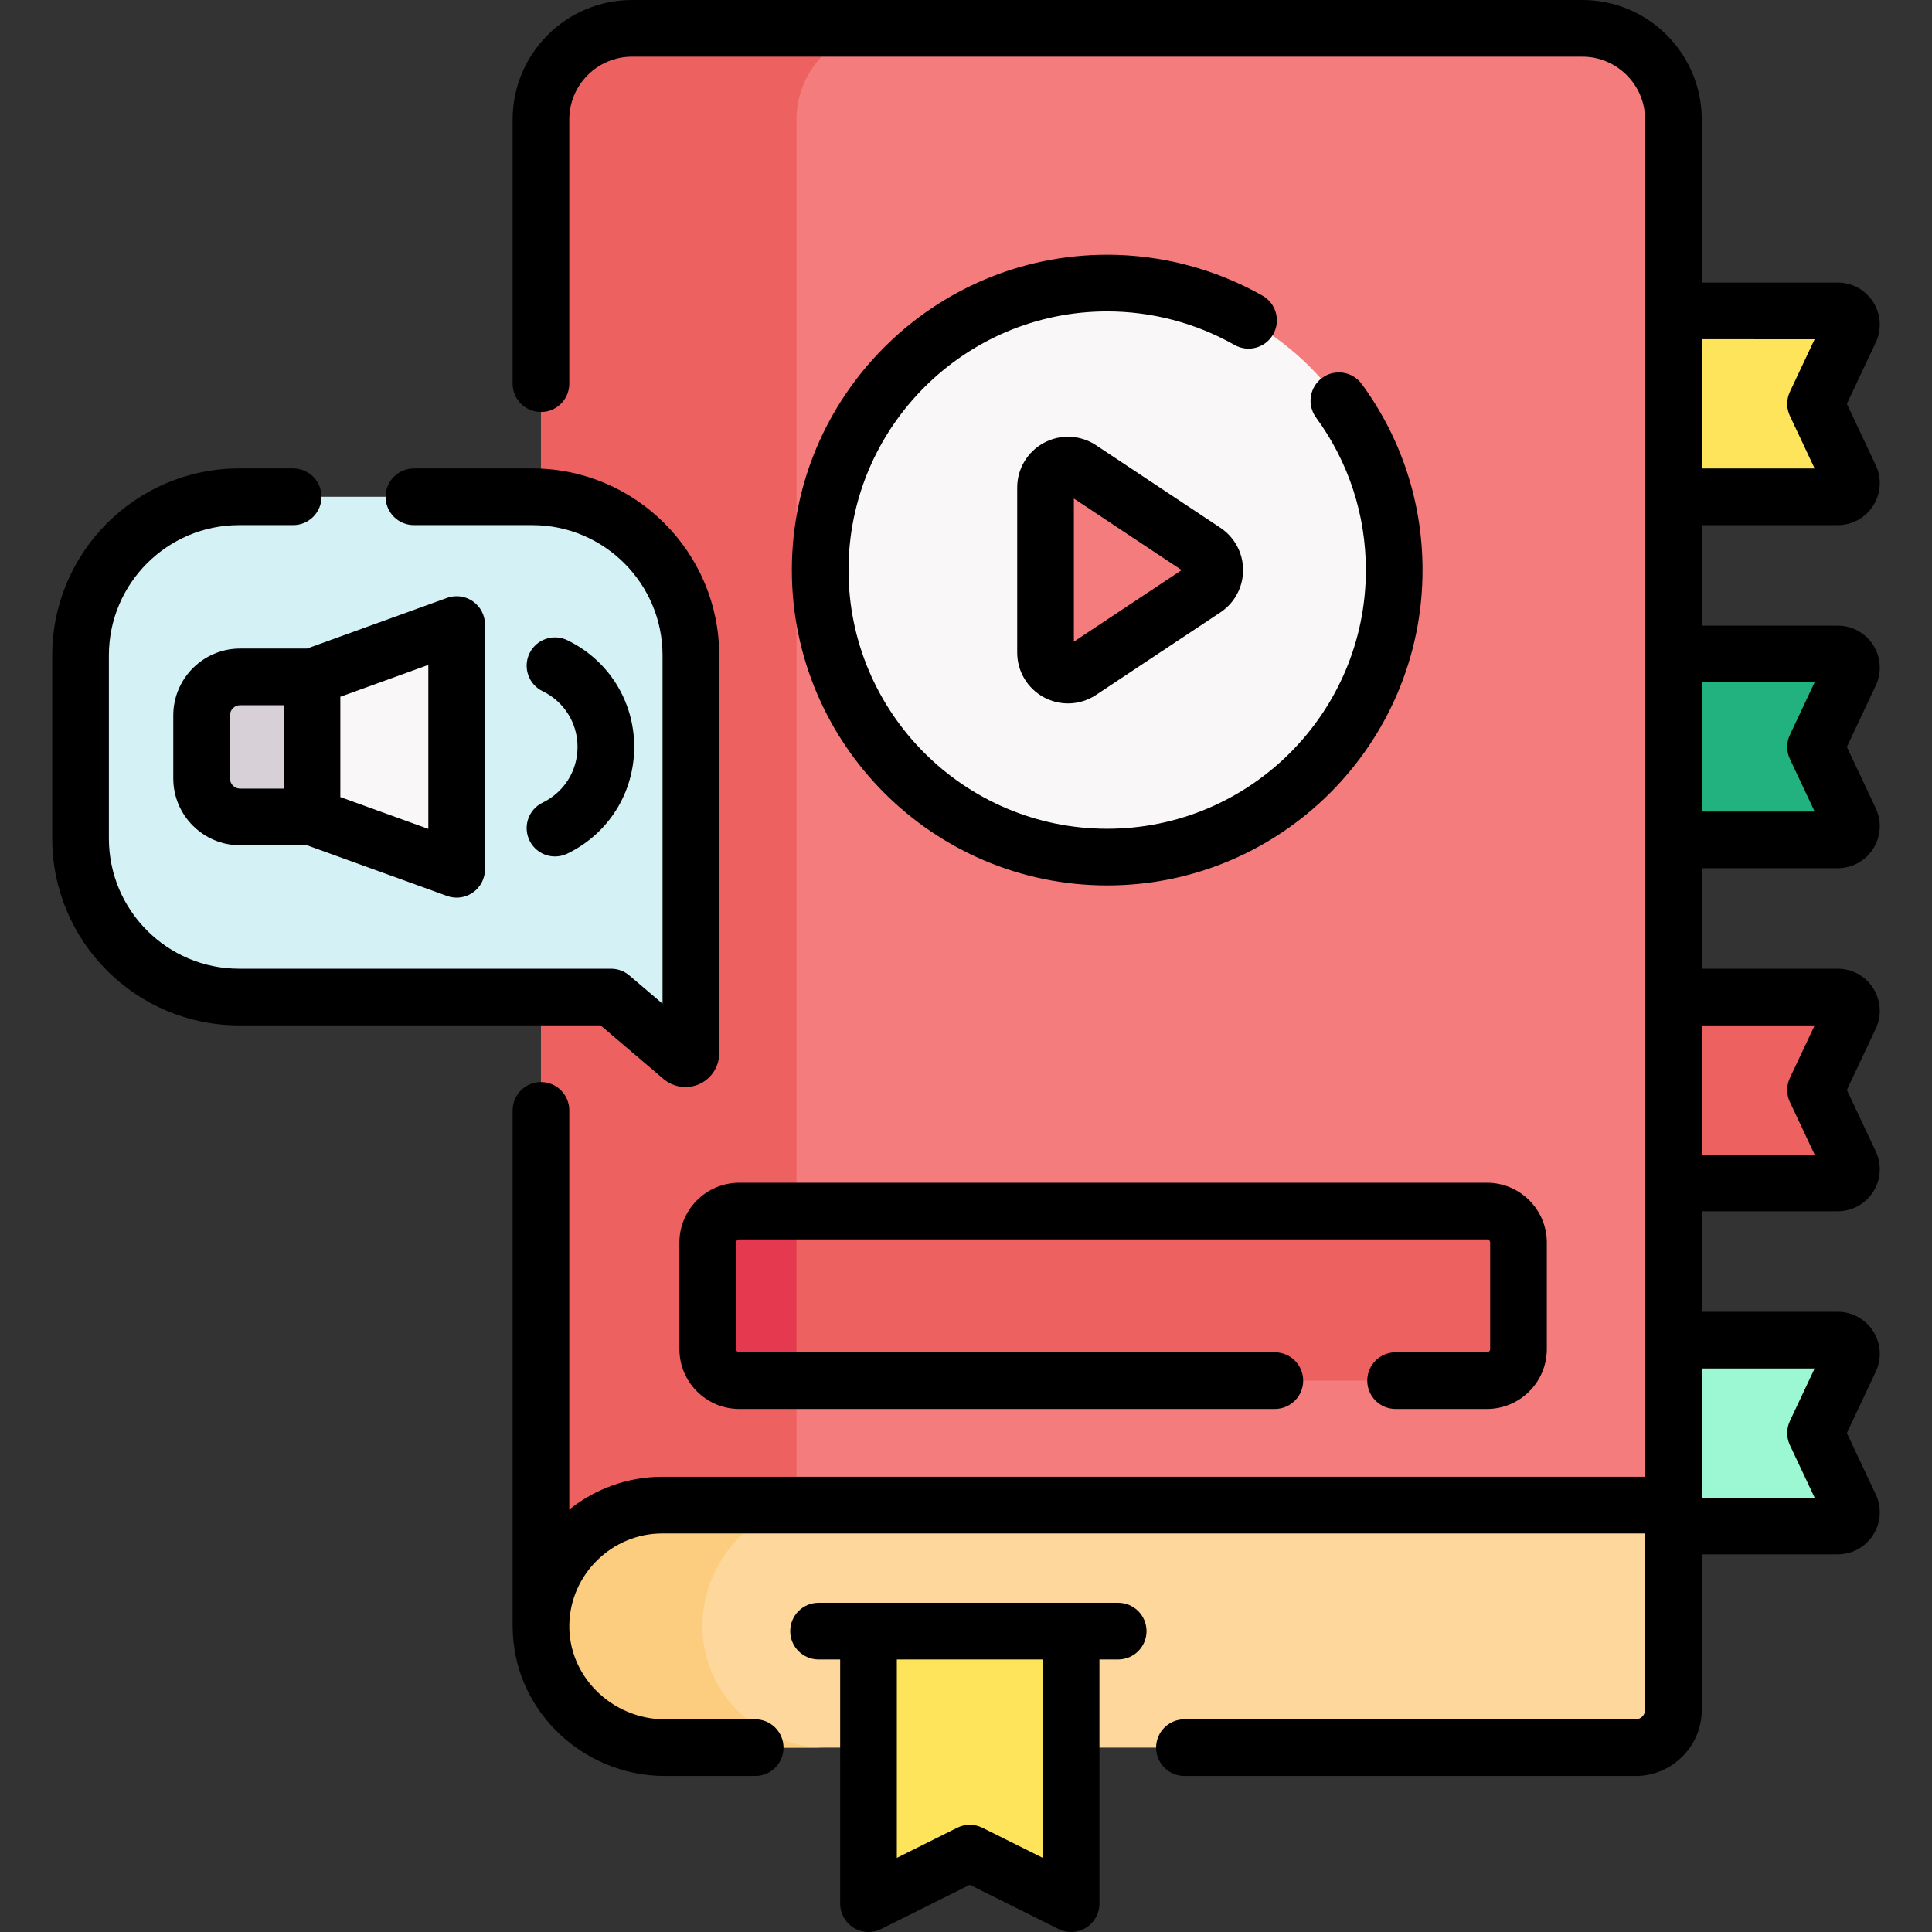 <svg id="Capa_1" enable-background="new 0 0 511.389 511.389" height="512" viewBox="0 0 511.389 511.389" width="512" xmlns="http://www.w3.org/2000/svg"><rect x="0" y="0" width="511.389" height="511.389" fill="#333333" stroke="none"/><g><g><path d="m486.435 403.923h-69.487v-49.202h69.487c2.658 0 4.412 2.765 3.28 5.17l-9.15 19.431 9.15 19.431c1.132 2.405-.622 5.17-3.28 5.17z" fill="#9cf8d2"/><path d="m486.435 313.114h-62.487v-49.202h62.487c2.658 0 4.412 2.765 3.28 5.17l-9.15 19.431 9.15 19.431c1.132 2.404-.622 5.17-3.28 5.17z" fill="#ee6161"/><path d="m486.435 222.304h-63.487v-49.202h63.487c2.658 0 4.412 2.765 3.28 5.17l-9.15 19.431 9.15 19.431c1.132 2.405-.622 5.17-3.28 5.17z" fill="#22b27f"/><path d="m486.435 131.494h-60.487v-49.201h60.487c2.658 0 4.412 2.765 3.28 5.17l-9.15 19.431 9.15 19.431c1.132 2.404-.622 5.169-3.28 5.169z" fill="#fee45a"/><path d="m418.837 7.499h-251.54c-13.31 0-24.11 10.8-24.11 24.11v394.201l20.033 11.333 238.716 2.107 41.01-40.857v-.005-366.78c.001-13.31-10.789-24.109-24.109-24.109z" fill="#f47c7c"/><path d="m234.936 7.499h-67.639c-13.31 0-24.11 10.8-24.11 24.11v398.88h67.639v-398.881c0-13.31 10.8-24.109 24.11-24.109z" fill="#ee6161"/><path d="m432.943 462.588c5.525 0 10.004-4.479 10.004-10.004v-54.19h-267.663c-17.518 0-31.758 14.033-32.091 31.471-.344 17.994 14.728 32.723 32.725 32.723z" fill="#fdd79b"/><path d="m185.91 429.865c.286-14.981 10.841-28.256 24.916-31.471h-35.542c-17.518 0-31.758 14.033-32.091 31.471-.344 17.994 14.728 32.723 32.725 32.723h42.717c-17.998 0-33.069-14.729-32.725-32.723z" fill="#fccd7f"/><path d="m277.787 501.033-21.087-10.516-21.087 10.516c-2.632 1.313-5.726-.602-5.726-3.543v-65.74h53.625v65.74c.001 2.941-3.093 4.856-5.725 3.543z" fill="#fee45a"/><g><path d="m295.975 439.25h-79.305c-4.142 0-7.5-3.358-7.5-7.5s3.358-7.5 7.5-7.5h79.305c4.143 0 7.5 3.358 7.5 7.5s-3.357 7.5-7.5 7.5z" fill="#fccd7f"/></g><path d="m179.626 279.15-17.894-15.238h-98.445c-23.177 0-41.966-18.789-41.966-41.966v-48.486c0-23.177 18.789-41.966 41.966-41.966h77.617c23.177 0 41.966 18.789 41.966 41.966v104.191c0 1.679-1.966 2.587-3.244 1.499z" fill="#d4f2f6"/><g id="XMLID_1005_"><g><path d="m117.001 166.712-34.414 12.457-12.933 9.324v19.689l12.933 8.057 34.414 12.457c1.885.682 3.876-.714 3.876-2.719v-56.546c0-2.005-1.991-3.402-3.876-2.719z" fill="#f9f7f8"/><path d="m82.587 179.168v37.07h-19.03c-5.63 0-10.19-4.56-10.19-10.19v-16.69c0-5.63 4.56-10.19 10.19-10.19z" fill="#d7d0d6"/></g></g><path d="m393.588 365.443h-197.907c-4.611 0-8.349-3.738-8.349-8.349v-28.184c0-4.611 3.738-8.349 8.349-8.349h197.906c4.611 0 8.349 3.738 8.349 8.349v28.184c0 4.611-3.737 8.349-8.348 8.349z" fill="#ee6161"/><path d="m210.826 320.562h-15.145c-4.611 0-8.349 3.738-8.349 8.349v28.184c0 4.611 3.738 8.349 8.349 8.349h15.145z" fill="#e53950"/><circle cx="293.067" cy="150.898" fill="#f9f7f8" r="75.971"/><path d="m276.748 172.744v-43.692c0-4.741 5.279-7.572 9.229-4.95l32.905 21.846c3.54 2.351 3.54 7.55 0 9.901l-32.905 21.846c-3.95 2.622-9.229-.21-9.229-4.951z" fill="#f47c7c"/></g><g><path d="m295.975 424.25h-79.305c-4.142 0-7.5 3.358-7.5 7.5s3.358 7.5 7.5 7.5h5.717v64.638c0 2.598 1.344 5.011 3.554 6.378 1.205.746 2.574 1.122 3.947 1.122 1.144 0 2.29-.261 3.347-.788l23.466-11.703 23.466 11.702c2.323 1.16 5.082 1.034 7.293-.333 2.209-1.367 3.554-3.78 3.554-6.378v-64.638h4.962c4.143 0 7.5-3.358 7.5-7.5s-3.358-7.5-7.501-7.5zm-19.962 67.518-15.966-7.962c-2.107-1.051-4.586-1.051-6.694 0l-15.966 7.962v-52.518h38.625v52.518z"/><path d="m175.643 285.609c1.644 1.4 3.714 2.128 5.803 2.128 1.269 0 2.545-.269 3.736-.819 3.151-1.456 5.188-4.64 5.188-8.111v-105.347c0-27.275-22.19-49.466-49.466-49.466h-31.34c-4.142 0-7.5 3.358-7.5 7.5s3.358 7.5 7.5 7.5h31.34c19.005 0 34.466 15.461 34.466 34.466v92.214l-8.775-7.473c-1.357-1.155-3.081-1.79-4.863-1.79h-98.445c-19.004 0-34.466-15.461-34.466-34.466v-48.485c0-19.004 15.461-34.466 34.466-34.466h14.314c4.142 0 7.5-3.358 7.5-7.5s-3.358-7.5-7.5-7.5h-14.314c-27.275 0-49.466 22.19-49.466 49.466v48.485c0 27.275 22.19 49.466 49.466 49.466h95.685z"/><path d="m63.56 171.665c-9.756 0-17.693 7.937-17.693 17.693v16.691c0 9.756 7.937 17.693 17.693 17.693h17.708l37.056 13.407c.83.3 1.692.447 2.551.447 1.521 0 3.029-.463 4.308-1.36 2.001-1.404 3.192-3.695 3.192-6.14v-64.786c0-2.444-1.191-4.735-3.192-6.14-2.001-1.404-4.561-1.744-6.859-.913l-37.056 13.407h-17.708zm11.524 37.077h-11.524c-1.485 0-2.693-1.208-2.693-2.693v-16.691c0-1.485 1.208-2.693 2.693-2.693h11.524zm38.292 10.665-23.292-8.427v-26.552l23.292-8.428z"/><path d="m143.625 212.451c-3.726 1.81-5.279 6.297-3.469 10.023 1.297 2.67 3.97 4.225 6.751 4.225 1.1 0 2.216-.243 3.272-.756 10.913-5.301 17.691-16.122 17.691-28.24 0-12.117-6.779-22.938-17.691-28.24-3.726-1.808-8.213-.257-10.023 3.469s-.257 8.213 3.469 10.023c5.703 2.771 9.246 8.422 9.246 14.748s-3.543 11.977-9.246 14.748z"/><path d="m179.832 328.911v28.184c0 8.739 7.11 15.849 15.849 15.849h141.762c4.143 0 7.5-3.358 7.5-7.5s-3.357-7.5-7.5-7.5h-141.761c-.468 0-.849-.381-.849-.849v-28.184c0-.468.381-.849.849-.849h197.906c.468 0 .849.381.849.849v28.184c0 .468-.381.849-.849.849h-24.181c-4.143 0-7.5 3.358-7.5 7.5s3.357 7.5 7.5 7.5h24.181c8.739 0 15.849-7.11 15.849-15.849v-28.184c0-8.739-7.109-15.849-15.849-15.849h-197.906c-8.74 0-15.85 7.11-15.85 15.849z"/><path d="m337.005 88.488c2.044-3.603.779-8.18-2.823-10.224-12.499-7.089-26.717-10.836-41.114-10.836-46.026 0-83.471 37.445-83.471 83.471s37.445 83.471 83.471 83.471 83.471-37.445 83.471-83.471c0-17.843-5.564-34.874-16.092-49.253-2.447-3.341-7.139-4.067-10.482-1.621-3.342 2.447-4.067 7.14-1.621 10.482 8.633 11.79 13.195 25.757 13.195 40.392 0 37.755-30.716 68.471-68.471 68.471s-68.471-30.716-68.471-68.471 30.716-68.471 68.471-68.471c11.809 0 23.467 3.072 33.714 8.884 3.602 2.042 8.179.779 10.223-2.824z"/><path d="m323.03 139.699-32.905-21.846c-4.133-2.744-9.416-2.991-13.789-.647-4.372 2.345-7.088 6.884-7.088 11.845v43.692c0 4.961 2.716 9.5 7.088 11.845 1.994 1.07 4.178 1.6 6.355 1.6 2.597 0 5.186-.754 7.434-2.247l32.905-21.847c3.762-2.497 6.007-6.684 6.007-11.198s-2.246-8.699-6.007-11.197zm-38.783 30.14v-37.883l28.53 18.941z"/><path d="m495.828 170.767c-2.052-3.234-5.563-5.165-9.394-5.165h-35.987v-26.607h35.987c3.83 0 7.342-1.931 9.394-5.165 2.053-3.234 2.304-7.234.672-10.7l-7.646-16.236 7.646-16.237c1.631-3.465 1.38-7.465-.672-10.699-2.053-3.234-5.564-5.165-9.395-5.165h-35.987v-43.181c.002-17.431-14.18-31.612-31.611-31.612h-251.535c-17.431 0-31.613 14.181-31.613 31.612v69.94c0 4.142 3.358 7.5 7.5 7.5s7.5-3.358 7.5-7.5v-69.94c0-9.16 7.453-16.612 16.613-16.612h251.536c9.16 0 16.612 7.452 16.612 16.612v359.281h-260.163c-9.251 0-17.815 3.254-24.598 8.669v-105.65c0-4.142-3.358-7.5-7.5-7.5s-7.5 3.358-7.5 7.5v136.579c0 .093.01.183.014.275.075 10.15 4.062 19.757 11.316 27.151 7.588 7.735 18.123 12.171 28.902 12.171h23.97c4.142 0 7.5-3.358 7.5-7.5s-3.358-7.5-7.5-7.5h-23.97c-6.777 0-13.409-2.798-18.194-7.675-4.659-4.749-7.156-10.93-7.032-17.404.254-13.297 11.287-24.115 24.593-24.115h260.163v46.69c0 1.381-1.123 2.504-2.504 2.504h-119.433c-4.143 0-7.5 3.358-7.5 7.5s3.357 7.5 7.5 7.5h119.432c9.651 0 17.504-7.853 17.504-17.504v-41.161h35.987c3.83 0 7.342-1.931 9.395-5.165 2.052-3.234 2.303-7.234.671-10.7l-7.646-16.236 7.646-16.237c1.631-3.465 1.38-7.465-.673-10.699-2.052-3.234-5.563-5.165-9.394-5.165h-35.987v-26.608h35.987c3.83 0 7.342-1.931 9.395-5.165 2.052-3.234 2.303-7.234.671-10.7l-7.646-16.236 7.646-16.237c1.631-3.465 1.38-7.465-.673-10.699-2.052-3.234-5.563-5.165-9.394-5.165h-35.987v-26.607h35.987c3.83 0 7.342-1.931 9.394-5.165 2.053-3.234 2.304-7.234.672-10.7l-7.646-16.236 7.646-16.237c1.633-3.465 1.382-7.465-.671-10.699zm-15.5-80.974-6.548 13.905c-.953 2.023-.953 4.367 0 6.391l6.548 13.906h-29.88v-34.202zm0 272.428-6.548 13.906c-.953 2.023-.953 4.367 0 6.391l6.548 13.905h-29.88v-34.202zm0-90.809-6.548 13.906c-.953 2.023-.953 4.367 0 6.391l6.548 13.905h-29.88v-34.202zm-6.548-70.514 6.548 13.906h-29.88v-34.202h29.88l-6.548 13.906c-.953 2.023-.953 4.367 0 6.39z"/></g></g></svg>